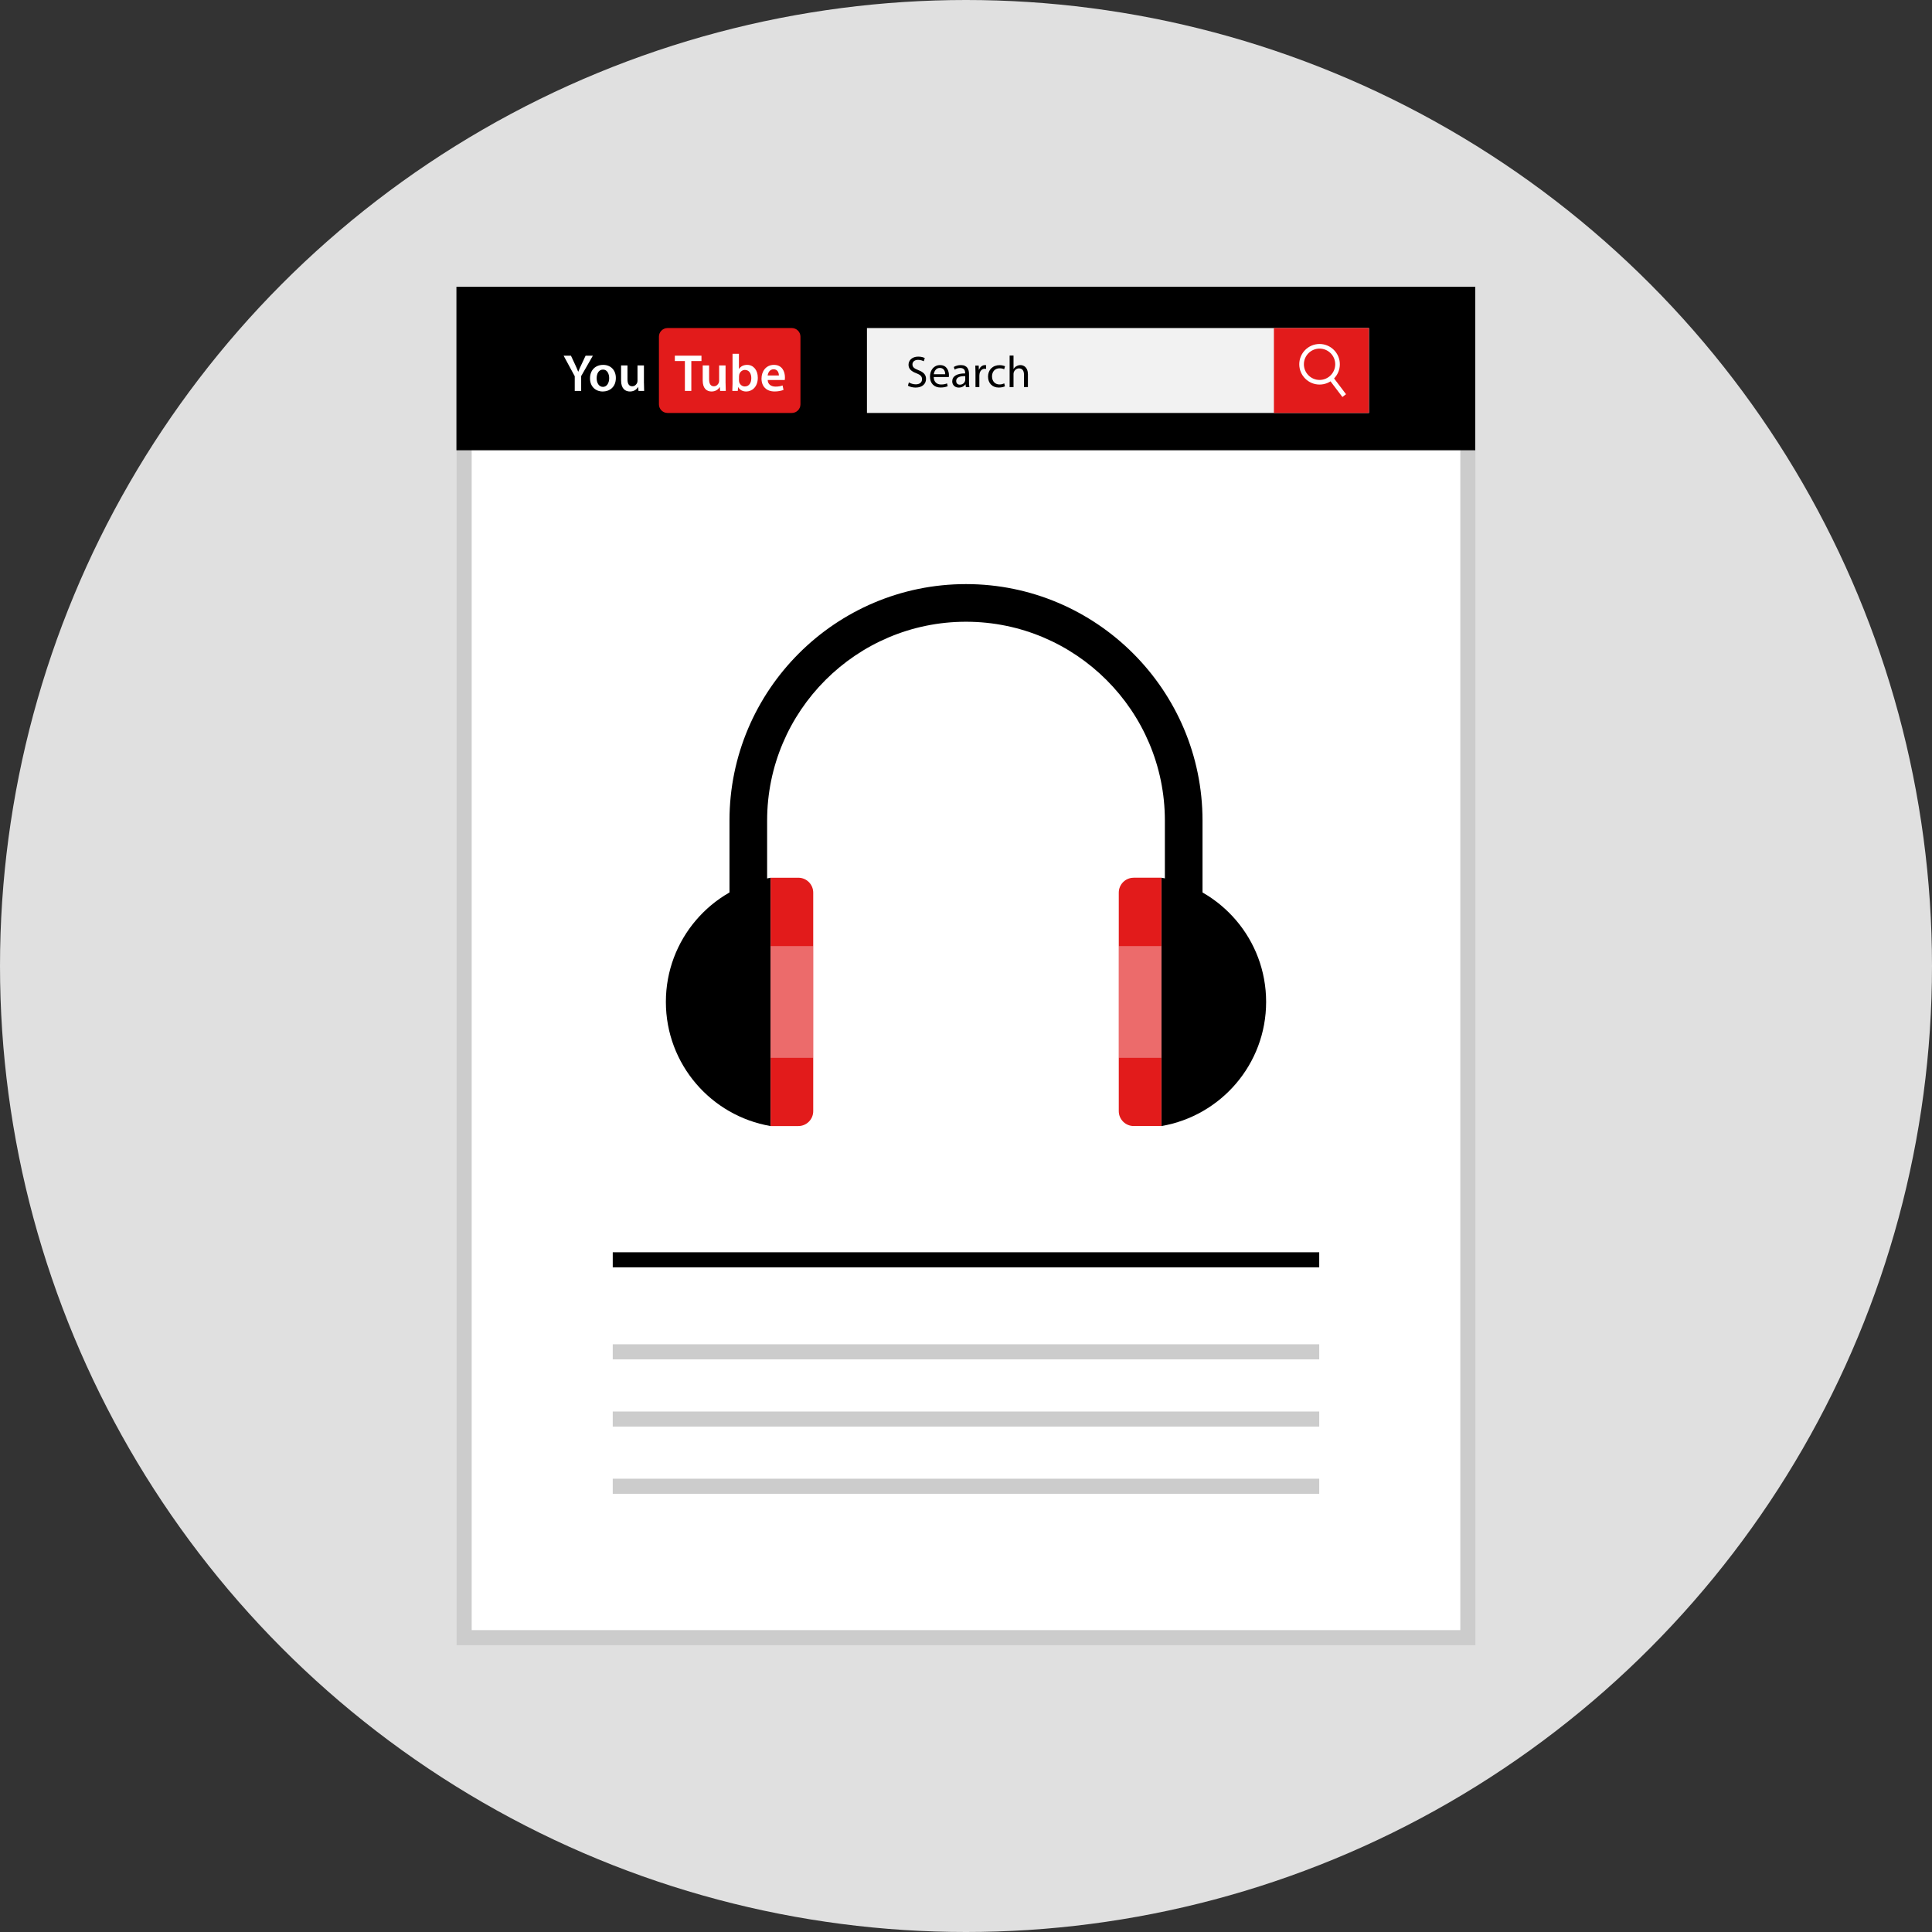 <?xml version="1.0" encoding="iso-8859-1"?>
<!-- Generator: Adobe Illustrator 19.0.0, SVG Export Plug-In . SVG Version: 6.00 Build 0)  -->
<svg xmlns="http://www.w3.org/2000/svg" xmlns:xlink="http://www.w3.org/1999/xlink" version="1.1" id="Layer_1" x="0px" y="0px" viewBox="0 0 512 512" style="enable-background:new 0 0 512 512;" xml:space="preserve">
<rect x="0" y="0" width="512" height="512" fill="#333333" stroke="none"/>
<circle style="fill:#E0E0E0;" cx="256" cy="256" r="256"/>
<rect x="123" y="78" style="fill:#FFFFFF;" width="266" height="356"/>
<path style="fill:#CCCCCC;" d="M387,80v352H125V80H387 M391,76H121v360h270V76L391,76z"/>
<rect x="120.96" y="76" width="270" height="43.328"/>
<rect x="229.752" y="86.936" style="fill:#F2F2F2;" width="133.04" height="22.504"/>
<g>
	<rect x="337.6" y="86.936" style="fill:#E21B1B;" width="25.16" height="22.504"/>
	<path style="fill:#E21B1B;" d="M209.848,109.44h-32.944c-1.256,0-2.28-1.032-2.28-2.28V89.216c0-1.256,1.032-2.28,2.28-2.28h32.944   c1.256,0,2.28,1.032,2.28,2.28v17.944C212.128,108.408,211.104,109.44,209.848,109.44z"/>
</g>
<g>
	<path style="fill:#FFFFFF;" d="M181.504,95.68h-2.664v-1.424h7.056v1.424h-2.688v7.92h-1.704V95.68z"/>
	<path style="fill:#FFFFFF;" d="M192.288,101.576c0,0.8,0.024,1.472,0.048,2.024h-1.496l-0.08-1.032h-0.024   c-0.296,0.488-0.952,1.184-2.16,1.184c-1.232,0-2.352-0.736-2.352-2.936v-3.968h1.696v3.672c0,1.12,0.36,1.848,1.264,1.848   c0.68,0,1.12-0.488,1.296-0.92c0.056-0.152,0.096-0.328,0.096-0.528v-4.08h1.704v4.728h0.008V101.576z"/>
	<path style="fill:#FFFFFF;" d="M194.072,103.6c0.024-0.464,0.056-1.208,0.056-1.904V93.76h1.696v4.016h0.024   c0.408-0.648,1.144-1.08,2.16-1.08c1.648,0,2.832,1.376,2.816,3.424c0,2.424-1.544,3.632-3.064,3.632   c-0.872,0-1.648-0.336-2.136-1.16H195.6l-0.08,1.016h-1.448V103.6z M195.84,100.816c0,0.144,0.008,0.28,0.04,0.4   c0.176,0.68,0.768,1.2,1.504,1.2c1.064,0,1.72-0.864,1.72-2.216c0-1.2-0.568-2.168-1.704-2.168c-0.688,0-1.312,0.504-1.504,1.248   c-0.024,0.128-0.048,0.28-0.048,0.44L195.84,100.816z"/>
	<path style="fill:#FFFFFF;" d="M203.448,100.704c0.04,1.224,1,1.752,2.08,1.752c0.784,0,1.36-0.12,1.864-0.312l0.248,1.184   c-0.584,0.232-1.392,0.416-2.36,0.416c-2.184,0-3.472-1.344-3.472-3.416c0-1.864,1.136-3.632,3.296-3.632   c2.192,0,2.912,1.808,2.912,3.288c0,0.32-0.024,0.568-0.048,0.72H203.448z M206.408,99.512c0.016-0.616-0.256-1.648-1.4-1.648   c-1.056,0-1.496,0.96-1.568,1.648H206.408z"/>
	<path style="fill:#FFFFFF;" d="M152.312,103.6v-3.896l-2.952-5.448h1.944l1.12,2.392c0.32,0.696,0.552,1.224,0.8,1.856h0.024   c0.232-0.592,0.496-1.184,0.824-1.856l1.12-2.392h1.928l-3.104,5.408v3.936C154.016,103.6,152.312,103.6,152.312,103.6z"/>
	<path style="fill:#FFFFFF;" d="M163.208,100.16c0,2.488-1.744,3.592-3.464,3.592c-1.912,0-3.384-1.312-3.384-3.472   c0-2.224,1.456-3.584,3.488-3.584C161.864,96.696,163.208,98.112,163.208,100.16z M158.12,100.24c0,1.296,0.64,2.288,1.672,2.288   c0.968,0,1.648-0.952,1.648-2.32c0-1.056-0.472-2.264-1.632-2.264C158.608,97.944,158.12,99.104,158.12,100.24z"/>
	<path style="fill:#FFFFFF;" d="M170.656,101.576c0,0.8,0.024,1.472,0.048,2.024h-1.496l-0.08-1.032h-0.024   c-0.296,0.488-0.952,1.184-2.16,1.184c-1.232,0-2.352-0.736-2.352-2.936v-3.968h1.696v3.672c0,1.12,0.36,1.848,1.264,1.848   c0.68,0,1.12-0.488,1.296-0.92c0.056-0.152,0.096-0.328,0.096-0.528v-4.08h1.704v4.728h0.008V101.576z"/>
	<path style="fill:#FFFFFF;" d="M349.696,101.912c-2.96,0-5.376-2.408-5.376-5.376s2.408-5.376,5.376-5.376   c2.96,0,5.376,2.408,5.376,5.376S352.664,101.912,349.696,101.912z M349.696,92.384c-2.288,0-4.152,1.864-4.152,4.152   s1.864,4.152,4.152,4.152s4.152-1.864,4.152-4.152C353.848,94.248,351.984,92.384,349.696,92.384z"/>
	<polygon style="fill:#FFFFFF;" points="355.752,105.208 352.344,100.72 353.312,99.984 356.712,104.472  "/>
</g>
<path d="M240.864,101.336c0.464,0.288,1.128,0.52,1.832,0.52c1.048,0,1.656-0.552,1.656-1.36c0-0.736-0.416-1.16-1.488-1.576  c-1.288-0.464-2.096-1.128-2.096-2.256c0-1.24,1.024-2.152,2.56-2.152c0.816,0,1.4,0.184,1.752,0.384l-0.28,0.848  c-0.256-0.144-0.784-0.376-1.504-0.376c-1.08,0-1.488,0.648-1.488,1.192c0,0.744,0.48,1.104,1.576,1.536  c1.336,0.52,2.024,1.16,2.024,2.328c0,1.224-0.904,2.288-2.776,2.288c-0.76,0-1.6-0.224-2.024-0.504L240.864,101.336z"/>
<path d="M247.448,99.92c0.024,1.408,0.92,1.976,1.952,1.976c0.736,0,1.192-0.128,1.576-0.296l0.176,0.744  c-0.36,0.168-0.984,0.352-1.896,0.352c-1.752,0-2.8-1.152-2.8-2.872s1.016-3.072,2.672-3.072c1.856,0,2.352,1.632,2.352,2.688  c0,0.208-0.024,0.376-0.032,0.48C251.448,99.92,247.448,99.92,247.448,99.92z M250.488,99.184c0.016-0.664-0.264-1.68-1.432-1.68  c-1.048,0-1.504,0.96-1.592,1.68H250.488z"/>
<path d="M255.96,102.584l-0.08-0.72h-0.04c-0.32,0.456-0.928,0.848-1.744,0.848c-1.152,0-1.744-0.816-1.744-1.632  c0-1.384,1.224-2.136,3.424-2.12v-0.12c0-0.472-0.128-1.32-1.296-1.32c-0.528,0-1.08,0.168-1.48,0.424l-0.232-0.688  c0.472-0.304,1.152-0.504,1.864-0.504c1.744,0,2.16,1.192,2.16,2.328v2.136c0,0.496,0.024,0.976,0.104,1.368H255.96z M255.808,99.68  c-1.128-0.024-2.408,0.176-2.408,1.28c0,0.672,0.44,0.984,0.968,0.984c0.744,0,1.216-0.472,1.376-0.952  c0.032-0.112,0.056-0.224,0.056-0.328V99.68H255.808z"/>
<path d="M258.512,98.664c0-0.672-0.016-1.248-0.048-1.784h0.904l0.04,1.12h0.04c0.256-0.76,0.888-1.248,1.584-1.248  c0.12,0,0.192,0.008,0.296,0.032v0.976c-0.112-0.024-0.216-0.032-0.352-0.032c-0.736,0-1.256,0.552-1.392,1.328  c-0.024,0.136-0.048,0.304-0.048,0.48v3.04h-1.024L258.512,98.664L258.512,98.664z"/>
<path d="M266.32,102.376c-0.28,0.144-0.872,0.328-1.64,0.328c-1.72,0-2.84-1.16-2.84-2.904c0-1.76,1.208-3.032,3.064-3.032  c0.608,0,1.152,0.16,1.44,0.296l-0.232,0.8c-0.248-0.144-0.64-0.264-1.208-0.264c-1.304,0-2.008,0.96-2.008,2.152  c0,1.32,0.848,2.136,1.976,2.136c0.584,0,0.976-0.16,1.272-0.288L266.32,102.376z"/>
<path d="M267.56,94.224h1.032v3.552h0.024c0.168-0.296,0.424-0.552,0.744-0.728c0.304-0.176,0.672-0.296,1.056-0.296  c0.768,0,1.992,0.472,1.992,2.44v3.392h-1.04v-3.272c0-0.92-0.336-1.688-1.312-1.688c-0.672,0-1.208,0.472-1.392,1.032  c-0.056,0.144-0.072,0.296-0.072,0.496v3.44h-1.032L267.56,94.224z"/>
<rect x="162.384" y="331.864" width="187.224" height="4"/>
<g>
	<rect x="162.384" y="356.248" style="fill:#CCCCCC;" width="187.224" height="4"/>
	<rect x="162.384" y="374.064" style="fill:#CCCCCC;" width="187.224" height="4"/>
	<rect x="162.384" y="391.872" style="fill:#CCCCCC;" width="187.224" height="4"/>
</g>
<path d="M318.68,243.336h-9.976v-25.864c0-29.064-23.64-52.704-52.704-52.704s-52.704,23.64-52.704,52.704v25.864h-9.976v-25.864  c0-34.56,28.12-62.68,62.68-62.68s62.68,28.12,62.68,62.68V243.336z"/>
<path d="M307.784,232.608v65.808c15.752-2.696,27.752-16.384,27.752-32.904C335.536,248.992,323.536,235.304,307.784,232.608z"/>
<path d="M204.216,232.608v65.808c-15.752-2.696-27.752-16.384-27.752-32.904C176.464,248.992,188.464,235.304,204.216,232.608z"/>
<path style="fill:#E21B1B;" d="M211.576,232.608h-7.36v65.808h7.36c2.168,0,3.936-1.776,3.936-3.936v-57.928  C215.512,234.376,213.744,232.608,211.576,232.608z"/>
<g style="opacity:0.35;enable-background:new    ;">
	<rect x="204.216" y="250.72" style="fill:#FFFFFF;" width="11.296" height="29.616"/>
</g>
<path style="fill:#E21B1B;" d="M300.424,232.608c-2.168,0-3.936,1.776-3.936,3.936v57.928c0,2.168,1.776,3.936,3.936,3.936h7.36  V232.6h-7.36V232.608z"/>
<g style="opacity:0.35;enable-background:new    ;">
	<rect x="296.48" y="250.72" style="fill:#FFFFFF;" width="11.296" height="29.616"/>
</g>
<g>
</g>
<g>
</g>
<g>
</g>
<g>
</g>
<g>
</g>
<g>
</g>
<g>
</g>
<g>
</g>
<g>
</g>
<g>
</g>
<g>
</g>
<g>
</g>
<g>
</g>
<g>
</g>
<g>
</g>
</svg>
